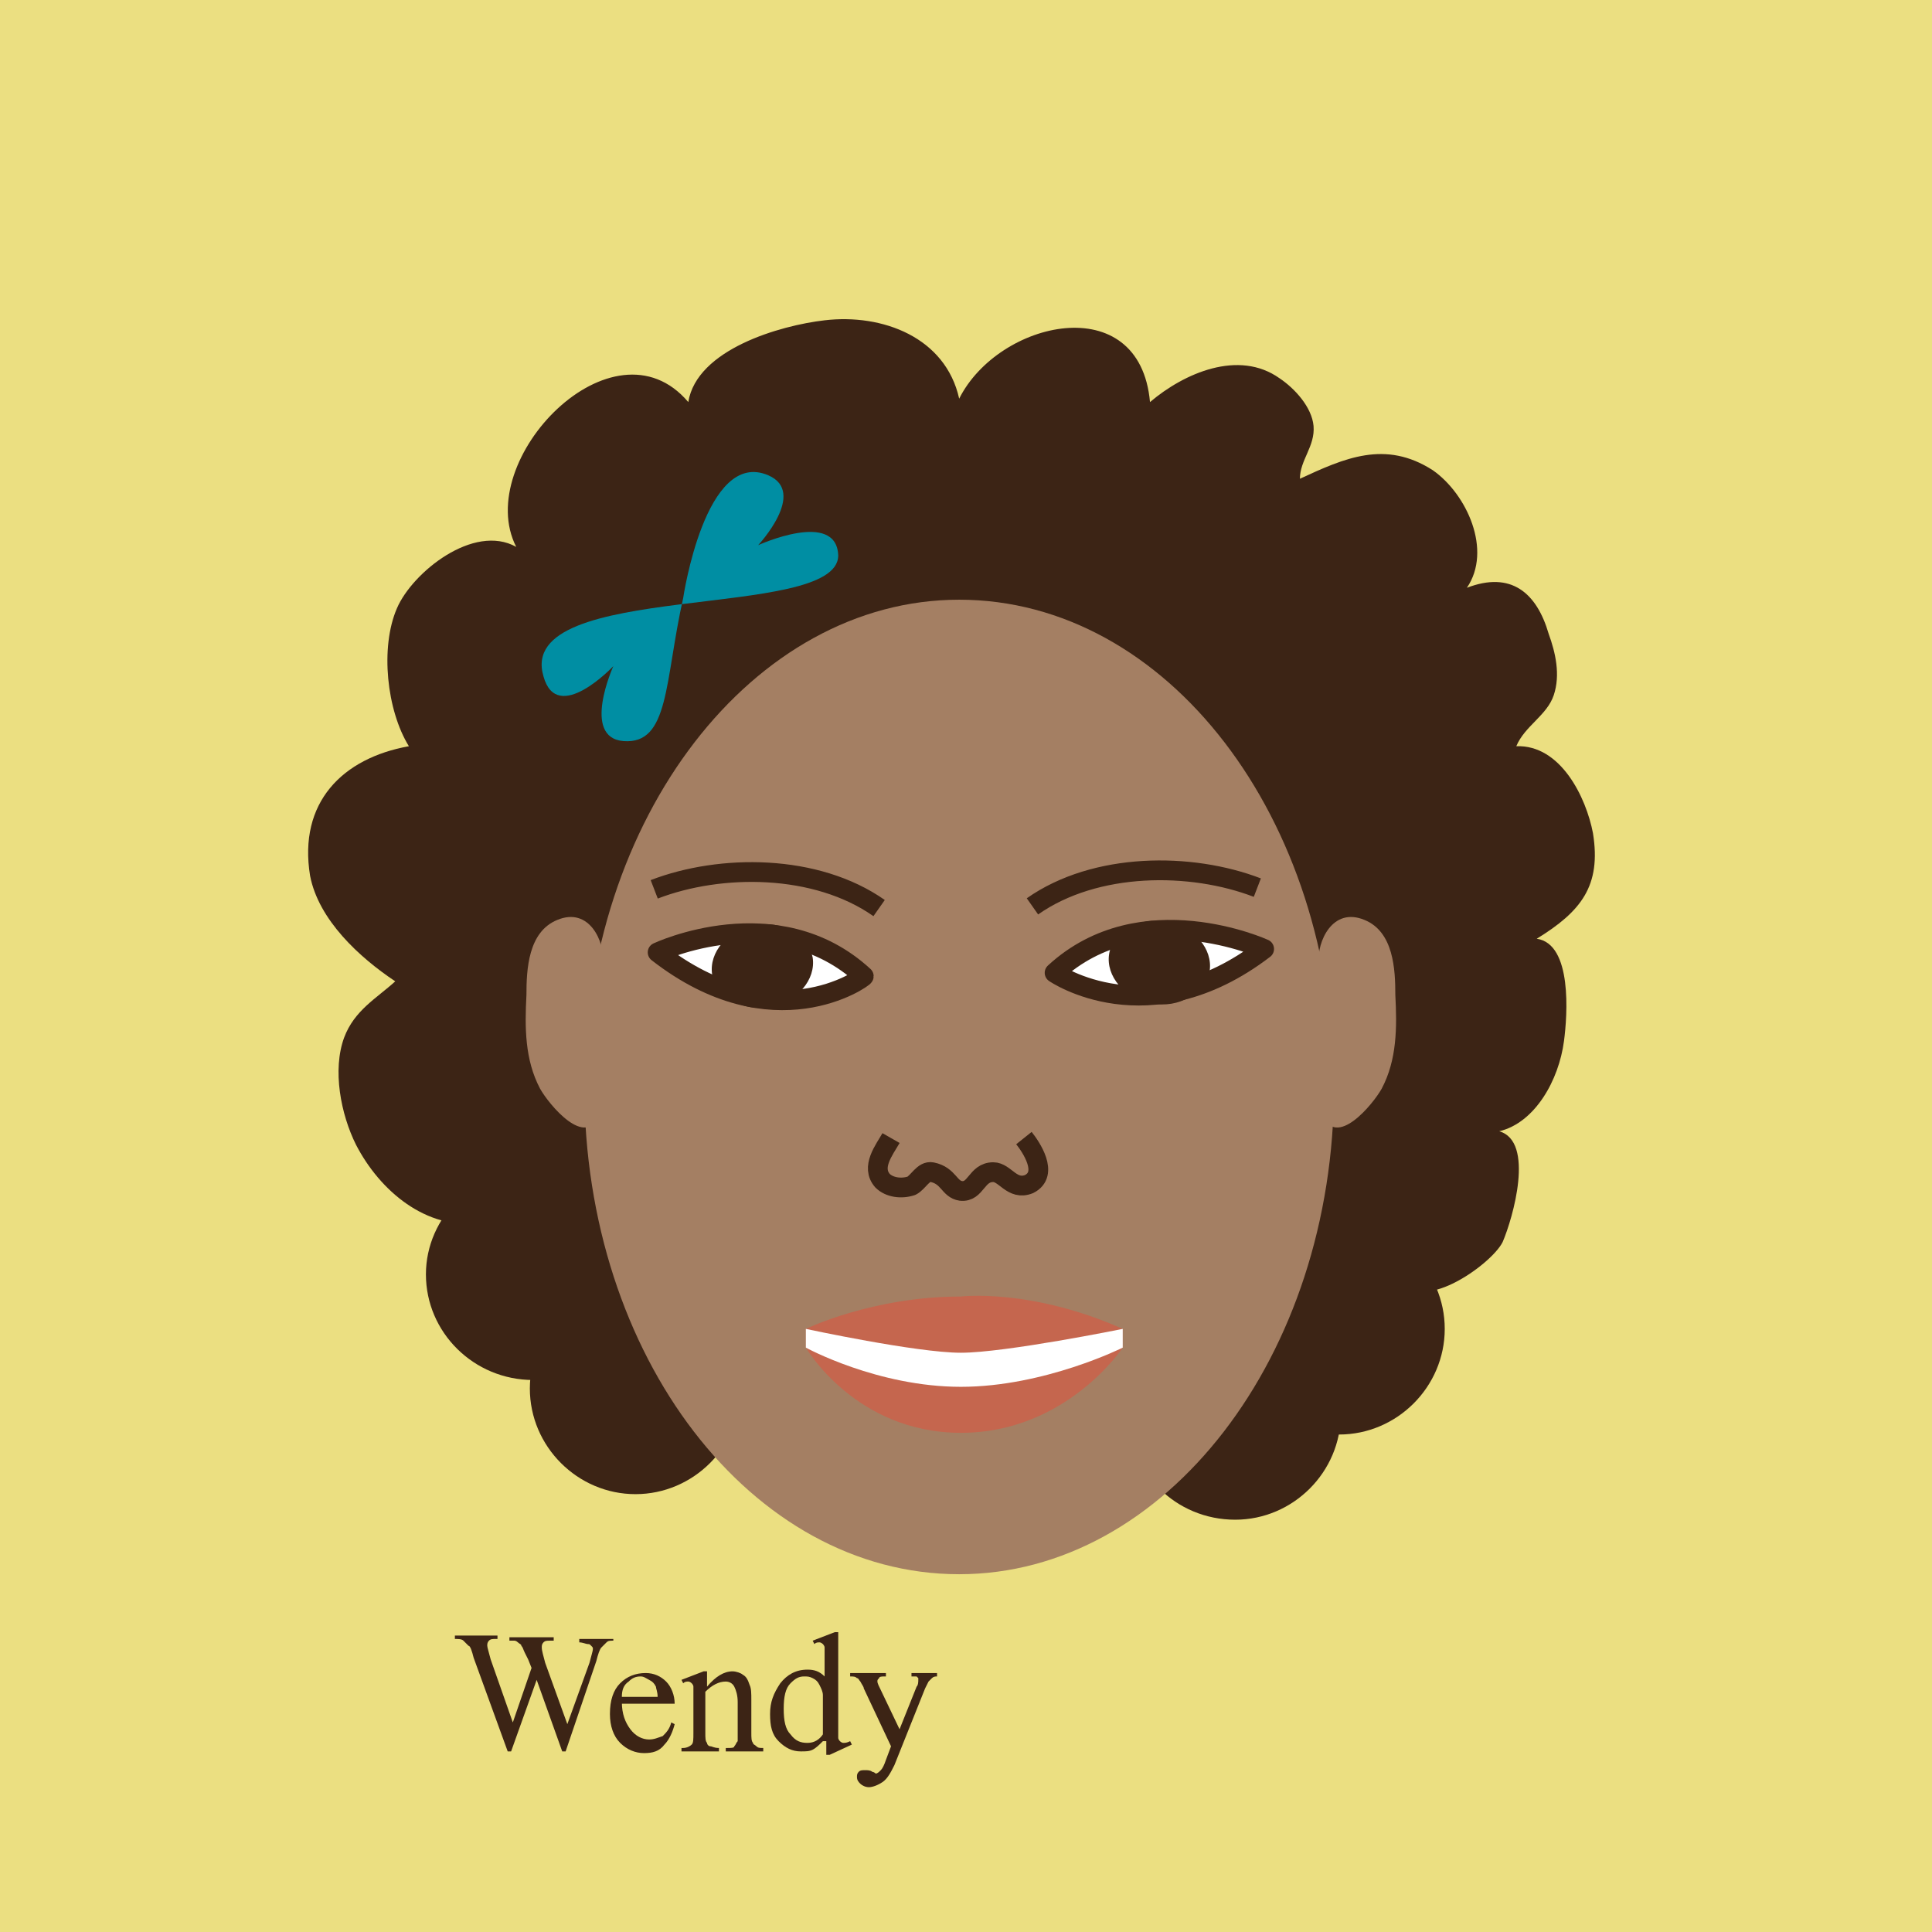 <?xml version="1.0" encoding="utf-8"?>
<!-- Generator: Adobe Illustrator 23.0.1, SVG Export Plug-In . SVG Version: 6.00 Build 0)  -->
<svg version="1.1" id="Vrstva_1" xmlns="http://www.w3.org/2000/svg" xmlns:xlink="http://www.w3.org/1999/xlink" x="0px" y="0px"
	 viewBox="0 0 113.4 113.4" style="enable-background:new 0 0 113.4 113.4;" xml:space="preserve">
<style type="text/css">
	.st0{fill:#EBDF81;}
	.st1{fill:#3C2415;}
	.st2{fill:#A47F63;}
	.st3{fill:#FFFFFF;}
	.st4{fill:none;stroke:#3C2415;stroke-width:1.16;stroke-linejoin:round;}
	.st5{fill:#C5664E;}
	.st6{fill:#008EA3;}
</style>
<rect y="0" class="st0" width="113.4" height="113.4"/>
<g>
	<path class="st1" d="M36,96.1v0.2c-0.2,0-0.3,0-0.4,0.1s-0.2,0.2-0.3,0.3c-0.1,0.1-0.2,0.4-0.3,0.8l-1.8,5.3h-0.2l-1.5-4.2
		l-1.5,4.2h-0.2l-2-5.5c-0.1-0.4-0.2-0.7-0.3-0.7c-0.1-0.1-0.2-0.2-0.3-0.3c-0.1-0.1-0.3-0.1-0.5-0.1v-0.2h2.5v0.2h-0.1
		c-0.2,0-0.3,0-0.4,0.1s-0.1,0.2-0.1,0.3c0,0.1,0.1,0.4,0.2,0.8l1.3,3.7l1.1-3.2L31,97.4L30.8,97c-0.1-0.2-0.1-0.3-0.2-0.4
		c0-0.1-0.1-0.1-0.2-0.2c-0.1-0.1-0.2-0.1-0.2-0.1c-0.1,0-0.2,0-0.3,0v-0.2h2.6v0.2h-0.2c-0.2,0-0.3,0-0.4,0.1s-0.1,0.2-0.1,0.3
		c0,0.2,0.1,0.5,0.2,0.9l1.3,3.6l1.3-3.6c0.1-0.4,0.2-0.7,0.2-0.8c0-0.1,0-0.1-0.1-0.2s-0.1-0.1-0.2-0.1c-0.1,0-0.3-0.1-0.5-0.1
		v-0.2H36z"/>
	<path class="st1" d="M36.5,99.9c0,0.7,0.2,1.2,0.5,1.6s0.7,0.6,1.1,0.6c0.3,0,0.5-0.1,0.8-0.2c0.2-0.2,0.4-0.4,0.5-0.8l0.2,0.1
		c-0.1,0.4-0.3,0.9-0.6,1.2c-0.3,0.4-0.7,0.5-1.2,0.5c-0.5,0-1-0.2-1.4-0.6c-0.4-0.4-0.6-1-0.6-1.7c0-0.8,0.2-1.4,0.6-1.8
		c0.4-0.4,0.9-0.6,1.5-0.6c0.5,0,0.9,0.2,1.2,0.5c0.3,0.3,0.5,0.8,0.5,1.3H36.5z M36.5,99.6h2.1c0-0.3-0.1-0.5-0.1-0.6
		c-0.1-0.2-0.2-0.3-0.4-0.4s-0.3-0.2-0.5-0.2c-0.3,0-0.5,0.1-0.7,0.3C36.6,98.9,36.5,99.2,36.5,99.6z"/>
	<path class="st1" d="M41.5,99c0.5-0.6,1-0.9,1.5-0.9c0.2,0,0.5,0.1,0.6,0.2c0.2,0.1,0.3,0.3,0.4,0.6c0.1,0.2,0.1,0.5,0.1,0.9v1.9
		c0,0.3,0,0.5,0.1,0.6c0,0.1,0.1,0.1,0.2,0.2s0.2,0.1,0.4,0.1v0.2h-2.2v-0.2h0.1c0.2,0,0.4,0,0.4-0.1c0.1-0.1,0.1-0.2,0.2-0.3
		c0,0,0-0.2,0-0.5v-1.8c0-0.4-0.1-0.7-0.2-0.9c-0.1-0.2-0.3-0.3-0.5-0.3c-0.4,0-0.8,0.2-1.2,0.6v2.4c0,0.3,0,0.5,0.1,0.6
		c0,0.1,0.1,0.2,0.2,0.2c0.1,0,0.2,0.1,0.5,0.1v0.2H40v-0.2h0.1c0.2,0,0.4-0.1,0.5-0.2c0.1-0.1,0.1-0.3,0.1-0.7V100c0-0.5,0-0.9,0-1
		s-0.1-0.2-0.1-0.2s-0.1-0.1-0.2-0.1c-0.1,0-0.2,0-0.3,0.1l-0.1-0.2l1.3-0.5h0.2V99z"/>
	<path class="st1" d="M48.3,102.2c-0.2,0.2-0.4,0.4-0.6,0.5c-0.2,0.1-0.4,0.1-0.7,0.1c-0.5,0-0.9-0.2-1.3-0.6
		c-0.4-0.4-0.5-0.9-0.5-1.6s0.2-1.2,0.6-1.8c0.4-0.5,0.9-0.8,1.6-0.8c0.4,0,0.7,0.1,1,0.4v-0.8c0-0.5,0-0.8,0-0.9s-0.1-0.2-0.1-0.2
		s-0.1-0.1-0.2-0.1c-0.1,0-0.2,0-0.3,0.1l-0.1-0.2l1.3-0.5h0.2v5.2c0,0.5,0,0.8,0,1c0,0.1,0.1,0.2,0.1,0.2s0.1,0.1,0.2,0.1
		c0.1,0,0.2,0,0.4-0.1l0.1,0.2l-1.3,0.6h-0.2V102.2z M48.3,101.8v-2.3c0-0.2-0.1-0.4-0.2-0.6s-0.2-0.3-0.4-0.4
		c-0.2-0.1-0.3-0.1-0.5-0.1c-0.3,0-0.5,0.1-0.8,0.4c-0.3,0.3-0.4,0.8-0.4,1.5c0,0.7,0.1,1.2,0.4,1.5c0.3,0.4,0.6,0.5,1,0.5
		C47.8,102.3,48.1,102.1,48.3,101.8z"/>
	<path class="st1" d="M49.9,98.2H52v0.2h-0.1c-0.1,0-0.3,0-0.3,0.1c-0.1,0.1-0.1,0.1-0.1,0.2c0,0.1,0.1,0.3,0.2,0.5l1.1,2.3l1-2.5
		c0.1-0.1,0.1-0.3,0.1-0.4c0-0.1,0-0.1,0-0.1c0,0-0.1-0.1-0.1-0.1c-0.1,0-0.2,0-0.3,0v-0.2h1.5v0.2c-0.1,0-0.2,0-0.3,0.1
		s-0.1,0.1-0.2,0.2c0,0-0.1,0.2-0.2,0.4l-1.8,4.5c-0.2,0.4-0.4,0.8-0.7,1s-0.6,0.3-0.8,0.3c-0.2,0-0.4-0.1-0.5-0.2s-0.2-0.2-0.2-0.4
		c0-0.1,0-0.2,0.1-0.3c0.1-0.1,0.2-0.1,0.4-0.1c0.1,0,0.3,0,0.4,0.1c0.1,0,0.2,0.1,0.2,0.1c0.1,0,0.2-0.1,0.3-0.2s0.2-0.3,0.3-0.6
		l0.3-0.8l-1.6-3.4c0-0.1-0.1-0.2-0.2-0.4c-0.1-0.1-0.1-0.2-0.2-0.2c-0.1-0.1-0.2-0.1-0.4-0.1V98.2z"/>
</g>
<path class="st1" d="M31.3,81c3.4,0,6.2-2.8,6.2-6.2c0-3.4-2.8-6.2-6.2-6.2S25,71.4,25,74.8C25,78.2,27.8,81,31.3,81"/>
<path class="st1" d="M37.3,87.7c3.4,0,6.2-2.8,6.2-6.2c0-3.4-2.8-6.2-6.2-6.2c-3.4,0-6.2,2.8-6.2,6.2C31.1,84.9,33.9,87.7,37.3,87.7
	"/>
<path class="st1" d="M78.6,84.2c3.4,0,6.2-2.8,6.2-6.2c0-3.4-2.8-6.2-6.2-6.2s-6.2,2.8-6.2,6.2C72.3,81.4,75.1,84.2,78.6,84.2"/>
<path class="st1" d="M72.5,89.2c3.4,0,6.2-2.8,6.2-6.2c0-3.4-2.8-6.2-6.2-6.2s-6.2,2.8-6.2,6.2C66.2,86.4,69,89.2,72.5,89.2"/>
<path class="st1" d="M36.9,73.3c-0.7,2.4-1.5,5.2-4.7,4.7c-2.3-0.4-5.7-3.7-4-6.2c-3.2,0.4-5.9-1.9-7.3-4.6
	c-0.9-1.8-1.4-4.4-0.7-6.3c0.6-1.6,1.9-2.3,3-3.3c-2.1-1.4-4.5-3.6-5-6.2c-0.7-4.3,1.9-6.9,5.8-7.6c-1.3-2.1-1.7-5.8-0.7-8.1
	c0.9-2.1,4.5-5,7-3.6c-2.6-5.1,5.7-13.7,10.1-8.5c0.5-3.1,5.4-4.5,8-4.8c3.4-0.4,7.1,1,7.9,4.6c2.3-4.6,10.6-6.5,11.2,0.2
	c2-1.7,5.2-3.1,7.6-1.4c0.9,0.6,1.9,1.7,2,2.8c0.1,1.2-0.8,2-0.8,3.1c2.6-1.2,5-2.3,7.8-0.5c2,1.4,3.5,4.7,2,6.9
	c2.6-1,4.1,0.3,4.8,2.7c0.4,1.1,0.7,2.4,0.3,3.6c-0.4,1.2-1.7,1.8-2.2,3c2.6-0.1,4.1,3,4.5,5.1c0.5,3.1-0.7,4.6-3.3,6.2
	c2.1,0.3,1.8,4.5,1.6,6c-0.3,2.3-1.7,4.8-3.8,5.3c2.1,0.6,0.8,5.1,0.2,6.5c-0.7,1.4-5.1,4.4-5.8,2c0.8,2.5-1.9,5.5-4.5,5.5
	c-2.9,0-4.5-3.4-4.5-5.8"/>
<path class="st2" d="M78.3,63.8c0,15.8-9.9,28.6-22,28.6c-12.2,0-22-12.8-22-28.6c0-15.8,9.9-28.6,22-28.6
	C68.5,35.2,78.3,48,78.3,63.8"/>
<path class="st3" d="M74.2,55.7c0,0-7.2-3.3-12.3,1.4C61.9,57.1,67.4,60.9,74.2,55.7"/>
<path class="st4" d="M74.2,55.7c0,0-7.2-3.3-12.3,1.4C61.9,57.1,67.4,60.9,74.2,55.7z"/>
<path class="st1" d="M65.1,56c-0.2,1.3,0.9,2.6,2.5,2.9c1.6,0.3,3.1-0.6,3.4-1.9c0.2-1.3-0.9-2.6-2.5-2.9
	C66.8,53.8,65.3,54.7,65.1,56"/>
<path class="st3" d="M38.6,55.9c0,0,7-3.3,12.1,1.4C50.7,57.4,45.4,61.2,38.6,55.9"/>
<path class="st4" d="M38.6,55.9c0,0,7-3.3,12.1,1.4C50.7,57.4,45.4,61.2,38.6,55.9z"/>
<path class="st1" d="M47.7,56.2c0.2,1.3-0.9,2.6-2.5,2.9c-1.6,0.3-3.1-0.6-3.4-1.9c-0.2-1.3,0.9-2.6,2.5-2.9
	C45.9,54,47.4,54.9,47.7,56.2"/>
<path class="st4" d="M73.8,52.1c-3.9-1.5-9.5-1.5-13.2,1.1 M38.4,52.2c3.9-1.5,9.5-1.5,13.2,1.1"/>
<path class="st2" d="M35.4,56.5c0.1-1.2-0.8-3.3-2.7-2.5c-1.7,0.7-1.8,2.9-1.8,4.4c-0.1,1.9-0.1,3.8,0.8,5.5
	c0.5,0.9,2.7,3.6,3.5,1.5"/>
<path class="st2" d="M77.4,56.5c-0.1-1.2,0.8-3.3,2.7-2.5c1.7,0.7,1.8,2.9,1.8,4.4c0.1,1.9,0.1,3.8-0.8,5.5
	c-0.5,0.9-2.7,3.6-3.5,1.5"/>
<path class="st5" d="M47.3,78c0,0,3.9-1.9,9.1-1.9c0,0,4.1-0.5,9.5,1.9v1.1c0,0-3.3,5-9.5,5s-9.1-5-9.1-5V78z"/>
<path class="st3" d="M65.9,78c0,0-6.9,1.4-9.5,1.4S47.3,78,47.3,78v1.1c0,0,4.2,2.3,9.1,2.3c4.9,0,9.5-2.3,9.5-2.3V78z"/>
<path class="st4" d="M52.3,66.8c-0.4,0.7-1.2,1.7-0.5,2.5c0.4,0.4,1.1,0.5,1.7,0.3c0.4-0.2,0.7-0.9,1.2-0.8c1,0.2,1,1,1.7,1.1
	c0.9,0.1,0.9-1.1,1.9-1.1c0.7,0,1.1,1.1,2.1,0.7c1.2-0.6,0.1-2.2-0.3-2.7"/>
<path class="st6" d="M40.1,35.1c0,0,1.3-8.8,5-7.2c2.3,1-0.6,4.1-0.6,4.1s4.6-2.1,4.7,0.6c0,3.9-19,1.4-17.3,7.1
	c0.8,2.9,4.1-0.6,4.1-0.6s-1.9,4.2,0.6,4.4C39.3,43.7,39,40,40.1,35.1"/>
</svg>
